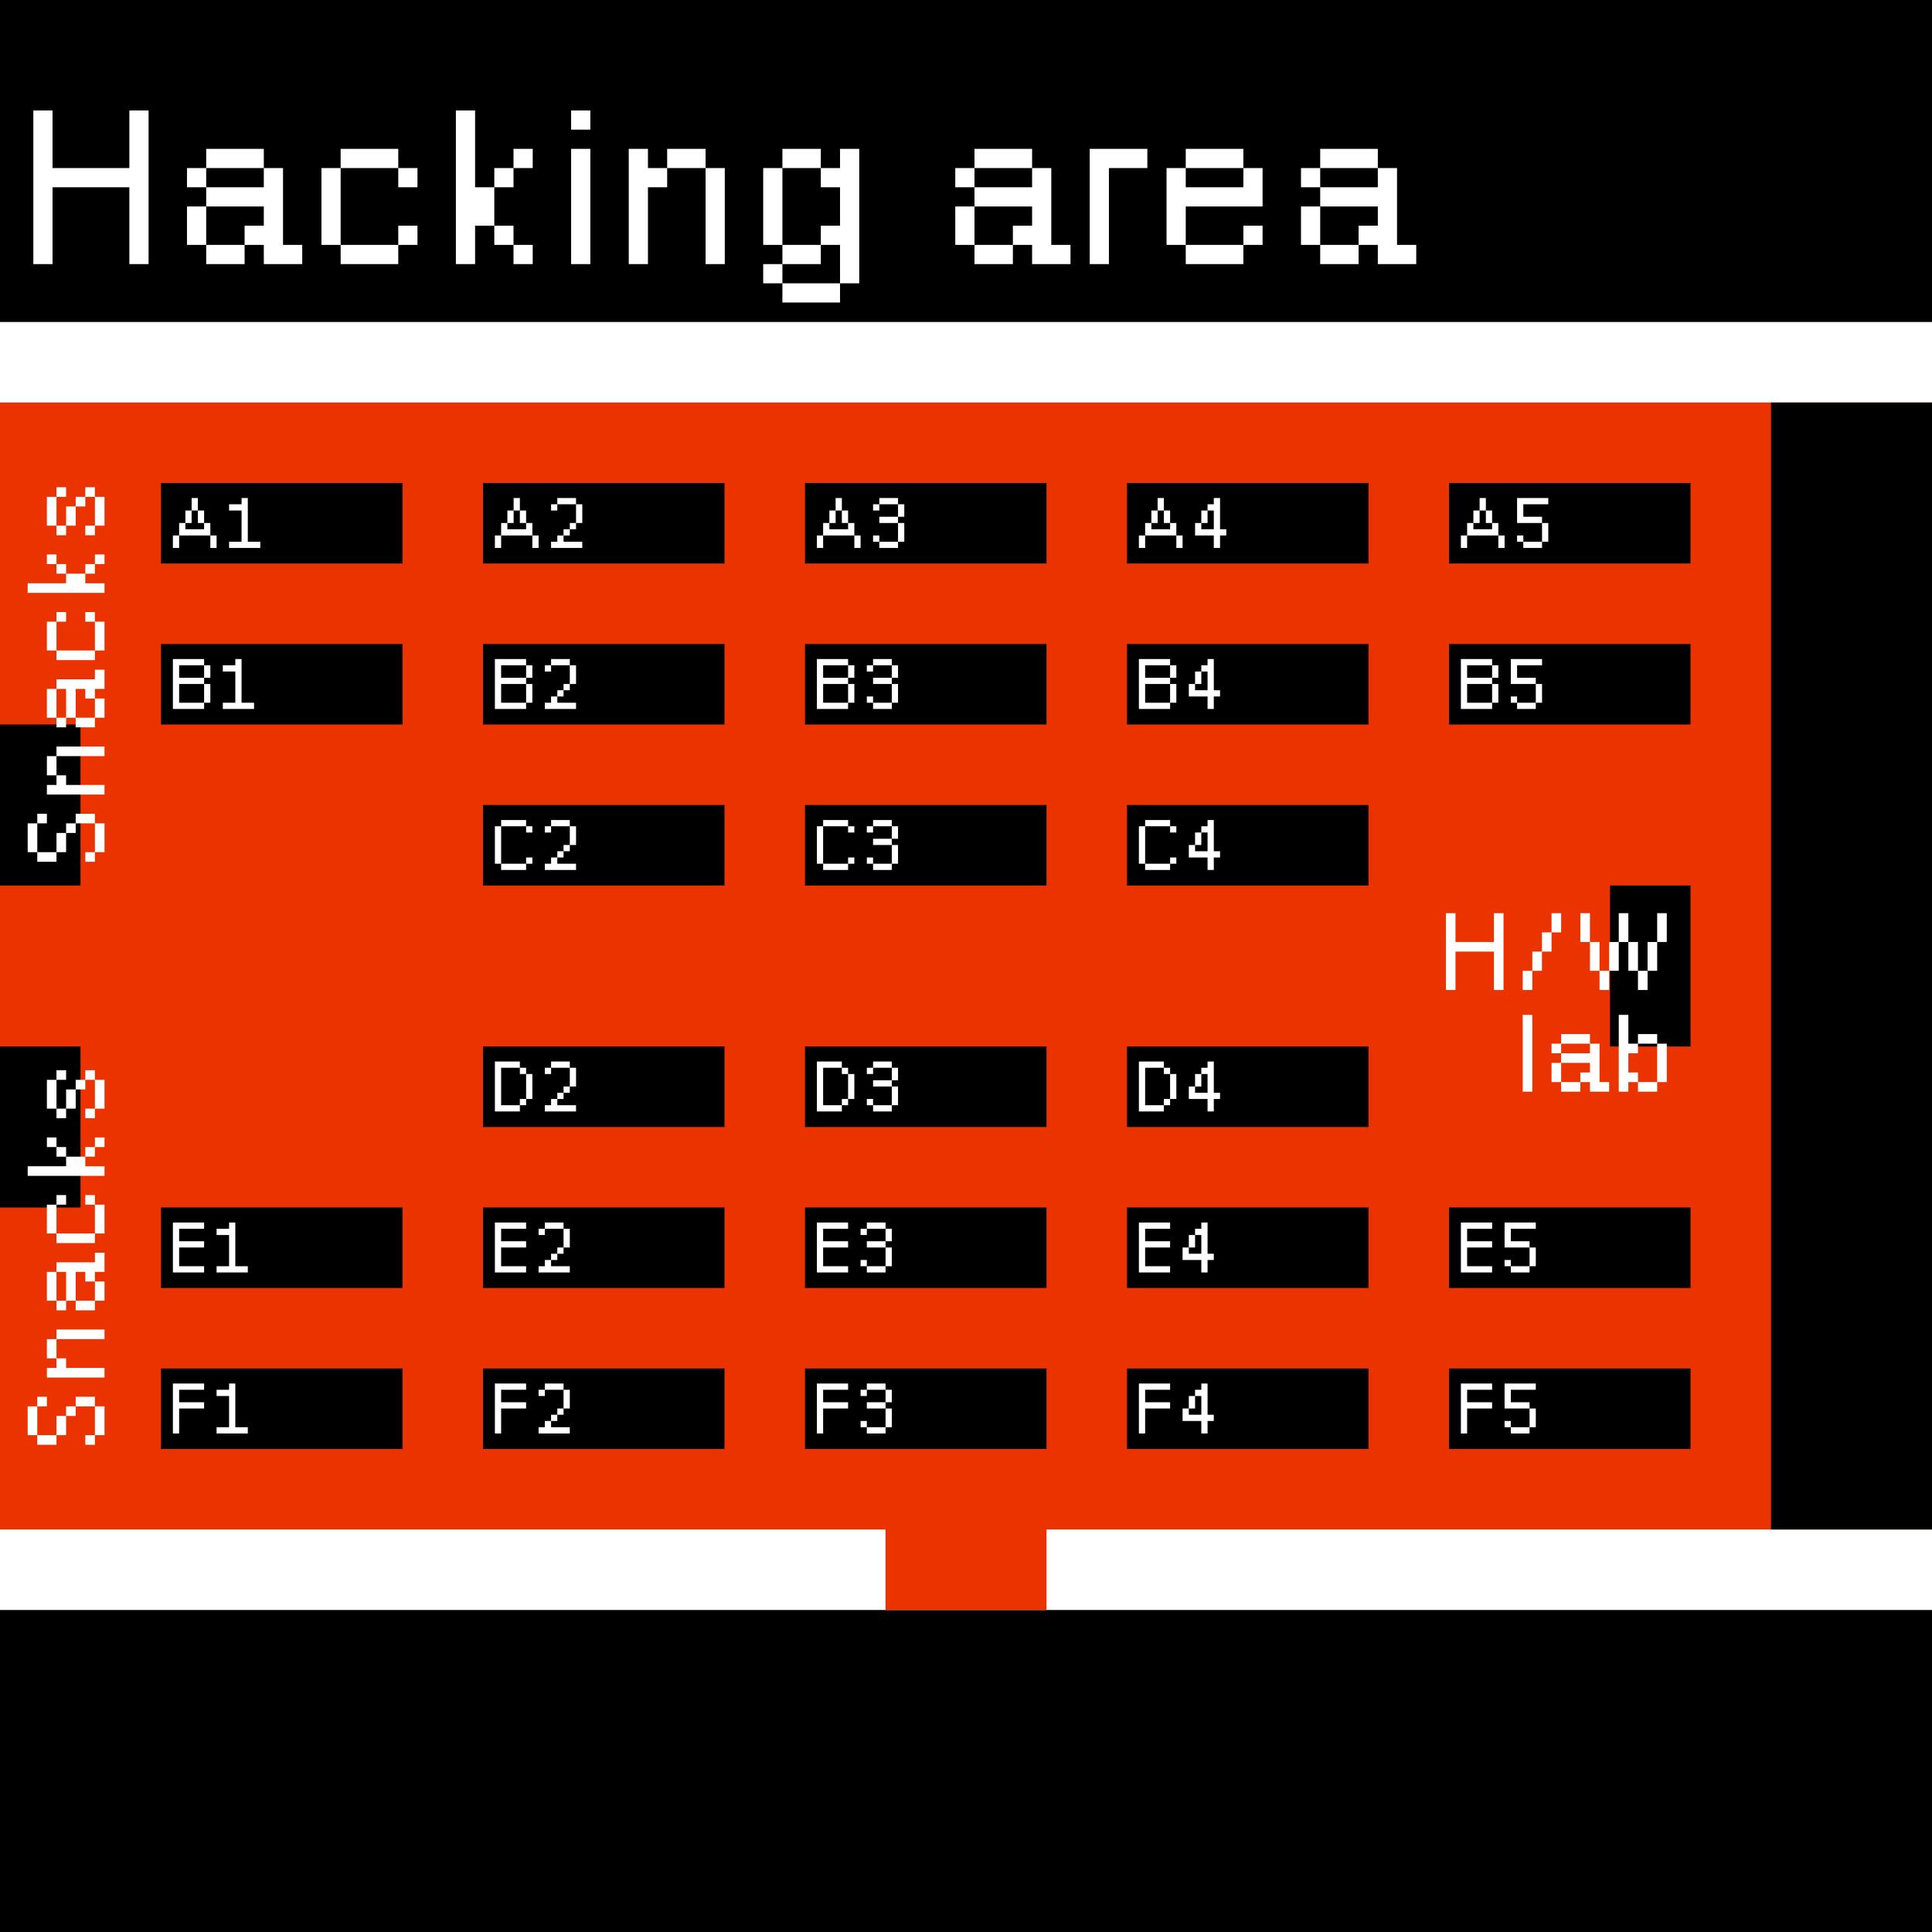 <?xml version="1.0" encoding="UTF-8" standalone="no"?>
<!DOCTYPE svg PUBLIC "-//W3C//DTD SVG 1.1//EN" "http://www.w3.org/Graphics/SVG/1.1/DTD/svg11.dtd">
<svg xmlns="http://www.w3.org/2000/svg" xmlns:xl="http://www.w3.org/1999/xlink" version="1.1" viewBox="0 0 684 684" preserveAspectRatio="xMinYMin" xmlns:dc="http://purl.org/dc/elements/1.1/">
  <defs/>
  <g stroke="none" stroke-opacity="1" stroke-dasharray="none" fill="none" fill-opacity="1">
    <title>Corn Exchange 2</title>
    <rect fill="white" width="684" height="684"/>
    <g>
      <title>Layer 1</title>
      <rect x="0" y="0" width="684" height="684" fill="black"/>
      <rect x="5684342e-20" y="114" width="684" height="456" fill="white"/>
      <path d="M 5684342e-20 142.5 L 5684342e-20 541.5 L 313.5 541.5 L 313.5 570 L 370.5 570 L 370.5 541.5 L 684 541.5 L 684 142.5 Z" fill="#eb3300"/>
      <rect x="57" y="171" width="85.5" height="28.5" fill="black"/>
      <rect x="57" y="228" width="85.5" height="28.5" fill="black"/>
      <rect x="57" y="427.5" width="85.5" height="28.5" fill="black"/>
      <rect x="57" y="484.5" width="85.5" height="28.5" fill="black"/>
      <rect x="171" y="171" width="85.5" height="28.5" fill="black"/>
      <rect x="285" y="171" width="85.5" height="28.5" fill="black"/>
      <rect x="399" y="171" width="85.5" height="28.5" fill="black"/>
      <rect x="513" y="171" width="85.5" height="28.5" fill="black"/>
      <rect x="171" y="228" width="85.5" height="28.5" fill="black"/>
      <rect x="285" y="228" width="85.5" height="28.5" fill="black"/>
      <rect x="399" y="228" width="85.5" height="28.5" fill="black"/>
      <rect x="513" y="228" width="85.5" height="28.5" fill="black"/>
      <rect x="171" y="285" width="85.5" height="28.5" fill="black"/>
      <rect x="285" y="285" width="85.5" height="28.5" fill="black"/>
      <rect x="399" y="285" width="85.5" height="28.5" fill="black"/>
      <rect x="171" y="370.5" width="85.5" height="28.5" fill="black"/>
      <rect x="285" y="370.5" width="85.5" height="28.5" fill="black"/>
      <rect x="399" y="370.5" width="85.5" height="28.5" fill="black"/>
      <rect x="171" y="427.5" width="85.5" height="28.5" fill="black"/>
      <rect x="285" y="427.5" width="85.5" height="28.5" fill="black"/>
      <rect x="399" y="427.5" width="85.5" height="28.5" fill="black"/>
      <rect x="513" y="427.5" width="85.5" height="28.5" fill="black"/>
      <rect x="171" y="484.5" width="85.5" height="28.5" fill="black"/>
      <rect x="285" y="484.5" width="85.5" height="28.5" fill="black"/>
      <rect x="399" y="484.5" width="85.5" height="28.5" fill="black"/>
      <rect x="513" y="484.5" width="85.5" height="28.5" fill="black"/>
      <rect x="17763568e-22" y="256.5" width="28.5" height="57" fill="black"/>
      <rect x="17763568e-22" y="370.5" width="28.5" height="57" fill="black"/>
      <rect x="570" y="313.5" width="28.5" height="57" fill="black"/>
      <rect x="627" y="142.5" width="57" height="399" fill="black"/>
      <path d="M 45.8 93.5 L 52.6 93.5 L 52.6 39.1 L 45.8 39.1 L 45.8 59.5 L 18.6 59.5 L 18.6 39.1 L 11.8 39.1 L 11.8 93.5 L 18.6 93.5 L 18.6 66.3 L 45.8 66.3 Z" fill="white"/>
      <path d="M 66.2 66.3 L 73 66.3 L 73 73.1 L 93.4 73.1 L 93.4 79.9 L 86.6 79.9 L 86.6 86.7 L 93.4 86.7 L 93.4 93.5 L 107 93.5 L 107 86.7 L 100.2 86.7 L 100.2 59.5 L 93.4 59.5 L 93.4 52.7 L 73 52.7 L 73 59.5 L 66.2 59.5 Z M 66.2 86.7 L 73 86.7 L 73 93.5 L 86.6 93.5 L 86.6 86.7 L 73 86.7 L 73 73.1 L 66.2 73.1 Z M 73 59.5 L 93.4 59.5 L 93.4 66.3 L 73 66.3 Z" fill="white"/>
      <path d="M 113.8 86.7 L 120.6 86.7 L 120.6 93.5 L 141 93.5 L 141 86.7 L 120.6 86.7 L 120.6 59.5 L 113.8 59.5 Z M 147.8 59.5 L 141 59.5 L 141 52.7 L 120.6 52.7 L 120.6 59.5 L 141 59.5 L 141 66.3 L 147.8 66.3 Z M 147.8 79.9 L 141 79.9 L 141 86.7 L 147.8 86.7 Z" fill="white"/>
      <path d="M 168.2 79.9 L 175 79.9 L 175 86.7 L 181.8 86.7 L 181.8 93.5 L 188.6 93.5 L 188.6 86.7 L 181.8 86.7 L 181.8 79.9 L 175 79.9 L 175 66.3 L 168.2 66.3 L 168.2 39.1 L 161.4 39.1 L 161.4 93.5 L 168.2 93.5 Z M 175 66.3 L 181.8 66.3 L 181.8 59.5 L 175 59.5 Z M 181.8 59.5 L 188.6 59.5 L 188.6 52.7 L 181.8 52.7 Z" fill="white"/>
      <path d="M 202.2 93.5 L 209 93.5 L 209 52.7 L 202.2 52.7 Z M 202.2 45.9 L 209 45.9 L 209 39.1 L 202.2 39.1 Z" fill="white"/>
      <path d="M 229.4 66.3 L 236.2 66.3 L 236.2 59.5 L 229.4 59.5 L 229.4 52.7 L 222.6 52.7 L 222.6 93.5 L 229.4 93.5 Z M 249.8 93.5 L 256.6 93.5 L 256.6 59.5 L 249.8 59.5 L 249.8 52.7 L 236.2 52.7 L 236.2 59.5 L 249.8 59.5 Z" fill="white"/>
      <path d="M 297.4 79.9 L 290.6 79.9 L 290.6 86.7 L 297.4 86.7 L 297.4 100.3 L 304.2 100.3 L 304.2 52.7 L 297.4 52.7 L 297.4 59.5 L 290.6 59.5 L 290.6 52.7 L 277 52.7 L 277 59.5 L 290.6 59.5 L 290.6 66.3 L 297.4 66.3 Z M 290.6 86.7 L 277 86.7 L 277 59.5 L 270.2 59.5 L 270.2 86.7 L 277 86.7 L 277 93.5 L 290.6 93.5 Z M 277 93.5 L 270.2 93.5 L 270.2 100.3 L 277 100.3 L 277 107.1 L 297.4 107.1 L 297.4 100.3 L 277 100.3 Z" fill="white"/>
      <path d="M 338.2 66.3 L 345 66.3 L 345 73.1 L 365.4 73.1 L 365.4 79.9 L 358.6 79.9 L 358.6 86.7 L 365.4 86.7 L 365.4 93.5 L 379 93.5 L 379 86.7 L 372.2 86.7 L 372.2 59.5 L 365.4 59.5 L 365.4 52.7 L 345 52.7 L 345 59.5 L 338.2 59.5 Z M 338.2 86.7 L 345 86.7 L 345 93.5 L 358.6 93.5 L 358.6 86.7 L 345 86.7 L 345 73.1 L 338.2 73.1 Z M 345 59.5 L 365.4 59.5 L 365.4 66.3 L 345 66.3 Z" fill="white"/>
      <path d="M 385.8 93.5 L 392.6 93.5 L 392.6 59.5 L 406.2 59.5 L 406.2 52.7 L 385.8 52.7 Z" fill="white"/>
      <path d="M 447 59.5 L 440.2 59.5 L 440.2 52.7 L 419.8 52.7 L 419.8 59.5 L 440.2 59.5 L 440.2 66.3 L 419.8 66.3 L 419.8 59.5 L 413 59.5 L 413 86.7 L 419.8 86.7 L 419.8 93.5 L 440.2 93.5 L 440.2 86.7 L 419.8 86.7 L 419.8 73.1 L 447 73.1 Z M 447 79.9 L 440.2 79.9 L 440.2 86.7 L 447 86.7 Z" fill="white"/>
      <path d="M 460.6 66.3 L 467.4 66.3 L 467.4 73.1 L 487.8 73.1 L 487.8 79.9 L 481 79.9 L 481 86.7 L 487.8 86.7 L 487.8 93.5 L 501.4 93.5 L 501.4 86.7 L 494.6 86.7 L 494.6 59.5 L 487.8 59.5 L 487.8 52.7 L 467.4 52.7 L 467.4 59.5 L 460.6 59.5 Z M 460.6 86.7 L 467.4 86.7 L 467.4 93.5 L 481 93.5 L 481 86.7 L 467.4 86.7 L 467.4 73.1 L 460.6 73.1 Z M 467.4 59.5 L 487.8 59.5 L 487.8 66.3 L 467.4 66.3 Z" fill="white"/>
      <path d="M 23.4 291.5 L 23.4 294.9 L 20 294.9 L 20 301.7 L 13.2 301.7 L 13.2 305.1 L 20 305.1 L 20 301.7 L 23.4 301.7 L 23.4 294.9 L 26.8 294.9 L 26.8 291.5 L 33.6 291.5 L 33.6 288.1 L 26.8 288.1 L 26.8 291.5 Z M 13.2 288.1 L 13.2 291.5 L 9.8 291.5 L 9.8 301.7 L 13.2 301.7 L 13.2 291.5 L 16.6 291.5 L 16.6 288.1 Z M 30.2 301.7 L 30.2 305.1 L 33.6 305.1 L 33.6 301.7 L 37 301.7 L 37 291.5 L 33.6 291.5 L 33.6 301.7 Z" fill="white"/>
      <path d="M 23.4 277.9 L 23.4 274.5 L 20 274.5 L 20 277.9 L 16.6 277.9 L 16.6 281.3 L 37 281.3 L 37 277.9 Z M 37 267.7 L 37 264.3 L 20 264.3 L 20 267.7 L 16.6 267.7 L 16.6 274.5 L 20 274.5 L 20 267.7 Z" fill="white"/>
      <path d="M 23.4 257.5 L 23.4 254.1 L 26.8 254.1 L 26.8 243.9 L 30.2 243.9 L 30.2 247.3 L 33.6 247.3 L 33.6 243.9 L 37 243.9 L 37 237.1 L 33.6 237.1 L 33.6 240.5 L 20 240.5 L 20 243.9 L 16.6 243.9 L 16.6 254.1 L 20 254.1 L 20 257.5 Z M 33.6 257.5 L 33.6 254.1 L 37 254.1 L 37 247.3 L 33.6 247.3 L 33.6 254.1 L 26.8 254.1 L 26.8 257.5 Z M 20 254.1 L 20 243.9 L 23.4 243.9 L 23.4 254.1 Z" fill="white"/>
      <path d="M 33.6 233.7 L 33.6 230.3 L 37 230.3 L 37 220.1 L 33.6 220.1 L 33.6 230.3 L 20 230.3 L 20 233.7 Z M 20 216.7 L 20 220.1 L 16.6 220.1 L 16.6 230.3 L 20 230.3 L 20 220.1 L 23.4 220.1 L 23.4 216.7 Z M 30.2 216.7 L 30.2 220.1 L 33.6 220.1 L 33.6 216.7 Z" fill="white"/>
      <path d="M 30.2 206.5 L 30.2 203.1 L 33.6 203.1 L 33.6 199.7 L 37 199.7 L 37 196.3 L 33.6 196.3 L 33.6 199.7 L 30.2 199.7 L 30.2 203.1 L 23.4 203.1 L 23.4 206.5 L 9.8 206.5 L 9.8 209.9 L 37 209.9 L 37 206.5 Z M 23.4 203.1 L 23.4 199.7 L 20 199.7 L 20 203.1 Z M 20 199.7 L 20 196.3 L 16.6 196.3 L 16.6 199.7 Z" fill="white"/>
      <path d="M 26.8 186.1 L 26.8 179.3 L 30.2 179.3 L 30.2 175.9 L 33.6 175.9 L 33.6 172.5 L 30.2 172.5 L 30.2 175.9 L 26.8 175.9 L 26.8 179.3 L 23.4 179.3 L 23.4 186.1 L 20 186.1 L 20 189.5 L 23.4 189.5 L 23.4 186.1 Z M 20 172.5 L 20 175.9 L 16.6 175.9 L 16.6 186.1 L 20 186.1 L 20 175.9 L 23.4 175.9 L 23.4 172.5 Z M 33.6 189.5 L 33.6 186.1 L 37 186.1 L 37 175.9 L 33.6 175.9 L 33.6 186.1 L 30.2 186.1 L 30.2 189.5 Z" fill="white"/>
      <path d="M 23.4 497.9 L 23.4 501.3 L 20 501.3 L 20 508.1 L 13.2 508.1 L 13.2 511.5 L 20 511.5 L 20 508.1 L 23.4 508.1 L 23.4 501.3 L 26.8 501.3 L 26.8 497.9 L 33.6 497.9 L 33.6 494.5 L 26.8 494.5 L 26.8 497.9 Z M 13.2 494.5 L 13.2 497.9 L 9.8 497.9 L 9.8 508.1 L 13.2 508.1 L 13.2 497.9 L 16.6 497.9 L 16.6 494.5 Z M 30.2 508.1 L 30.2 511.5 L 33.6 511.5 L 33.6 508.1 L 37 508.1 L 37 497.9 L 33.6 497.9 L 33.6 508.1 Z" fill="white"/>
      <path d="M 23.4 484.3 L 23.4 480.9 L 20 480.9 L 20 484.3 L 16.6 484.3 L 16.6 487.7 L 37 487.7 L 37 484.3 Z M 37 474.1 L 37 470.7 L 20 470.7 L 20 474.1 L 16.6 474.1 L 16.6 480.9 L 20 480.9 L 20 474.1 Z" fill="white"/>
      <path d="M 23.4 463.9 L 23.4 460.5 L 26.8 460.5 L 26.8 450.3 L 30.2 450.3 L 30.2 453.7 L 33.6 453.7 L 33.6 450.3 L 37 450.3 L 37 443.5 L 33.6 443.5 L 33.6 446.9 L 20 446.9 L 20 450.3 L 16.6 450.3 L 16.6 460.5 L 20 460.5 L 20 463.9 Z M 33.6 463.9 L 33.6 460.5 L 37 460.5 L 37 453.7 L 33.6 453.7 L 33.6 460.5 L 26.8 460.5 L 26.8 463.9 Z M 20 460.5 L 20 450.3 L 23.4 450.3 L 23.4 460.5 Z" fill="white"/>
      <path d="M 33.6 440.1 L 33.6 436.7 L 37 436.7 L 37 426.5 L 33.6 426.5 L 33.6 436.7 L 20 436.7 L 20 440.1 Z M 20 423.1 L 20 426.5 L 16.6 426.5 L 16.6 436.7 L 20 436.7 L 20 426.5 L 23.4 426.5 L 23.4 423.1 Z M 30.2 423.1 L 30.2 426.5 L 33.6 426.5 L 33.6 423.1 Z" fill="white"/>
      <path d="M 30.2 412.9 L 30.2 409.5 L 33.6 409.5 L 33.6 406.1 L 37 406.1 L 37 402.7 L 33.6 402.7 L 33.6 406.1 L 30.2 406.1 L 30.2 409.5 L 23.4 409.5 L 23.4 412.9 L 9.8 412.9 L 9.8 416.3 L 37 416.3 L 37 412.9 Z M 23.4 409.5 L 23.4 406.1 L 20 406.1 L 20 409.5 Z M 20 406.1 L 20 402.7 L 16.6 402.7 L 16.6 406.1 Z" fill="white"/>
      <path d="M 26.8 392.5 L 26.8 385.7 L 30.2 385.7 L 30.2 382.3 L 33.6 382.3 L 33.6 378.9 L 30.2 378.9 L 30.2 382.3 L 26.8 382.3 L 26.8 385.7 L 23.4 385.7 L 23.4 392.5 L 20 392.5 L 20 395.9 L 23.4 395.9 L 23.4 392.5 Z M 20 378.9 L 20 382.3 L 16.6 382.3 L 16.6 392.5 L 20 392.5 L 20 382.3 L 23.4 382.3 L 23.4 378.9 Z M 33.6 395.9 L 33.6 392.5 L 37 392.5 L 37 382.3 L 33.6 382.3 L 33.6 392.5 L 30.2 392.5 L 30.2 395.9 Z" fill="white"/>
      <path d="M 63.42 189.58 L 74.47 189.58 L 74.47 194 L 76.68 194 L 76.68 189.58 L 74.47 189.58 L 74.47 185.16 L 72.26 185.16 L 72.26 180.74 L 70.05 180.74 L 70.05 176.32 L 67.84 176.32 L 67.84 180.74 L 70.05 180.74 L 70.05 185.16 L 72.26 185.16 L 72.26 187.37 L 65.63 187.37 L 65.63 185.16 L 63.42 185.16 Z M 61.21 194 L 63.42 194 L 63.42 189.58 L 61.21 189.58 Z M 65.63 185.16 L 67.84 185.16 L 67.84 180.74 L 65.63 180.74 Z" fill="white"/>
      <path d="M 92.15 191.79 L 87.73 191.79 L 87.73 176.32 L 85.52 176.32 L 85.52 178.53 L 81.1 178.53 L 81.1 180.74 L 85.52 180.74 L 85.52 191.79 L 81.1 191.79 L 81.1 194 L 92.15 194 Z" fill="white"/>
      <path d="M 63.42 235.53 L 72.26 235.53 L 72.26 239.95 L 74.47 239.95 L 74.47 235.53 L 72.26 235.53 L 72.26 233.32 L 61.21 233.32 L 61.21 251 L 72.26 251 L 72.26 248.79 L 63.42 248.79 L 63.42 242.16 L 72.26 242.16 L 72.26 248.79 L 74.47 248.79 L 74.47 242.16 L 72.26 242.16 L 72.26 239.95 L 63.42 239.95 Z" fill="white"/>
      <path d="M 89.94 248.79 L 85.52 248.79 L 85.52 233.32 L 83.31 233.32 L 83.31 235.53 L 78.89 235.53 L 78.89 237.74 L 83.31 237.74 L 83.31 248.79 L 78.89 248.79 L 78.89 251 L 89.94 251 Z" fill="white"/>
      <path d="M 186.26 305.79 L 177.42 305.79 L 177.42 292.53 L 175.21 292.53 L 175.21 305.79 L 177.42 305.79 L 177.42 308 L 186.26 308 Z M 188.47 292.53 L 186.26 292.53 L 186.26 290.32 L 177.42 290.32 L 177.42 292.53 L 186.26 292.53 L 186.26 294.74 L 188.47 294.74 Z M 188.47 303.58 L 186.26 303.58 L 186.26 305.79 L 188.47 305.79 Z" fill="white"/>
      <path d="M 195.1 292.53 L 201.73 292.53 L 201.73 299.16 L 203.94 299.16 L 203.94 292.53 L 201.73 292.53 L 201.73 290.32 L 195.1 290.32 Z M 192.89 308 L 203.94 308 L 203.94 305.79 L 197.31 305.79 L 197.31 303.58 L 195.1 303.58 L 195.1 305.79 L 192.89 305.79 Z M 197.31 303.58 L 199.52 303.58 L 199.52 301.37 L 197.31 301.37 Z M 199.52 301.37 L 201.73 301.37 L 201.73 299.16 L 199.52 299.16 Z M 192.89 294.74 L 195.1 294.74 L 195.1 292.53 L 192.89 292.53 Z" fill="white"/>
      <path d="M 177.42 235.53 L 186.26 235.53 L 186.26 239.95 L 188.47 239.95 L 188.47 235.53 L 186.26 235.53 L 186.26 233.32 L 175.21 233.32 L 175.21 251 L 186.26 251 L 186.26 248.79 L 177.42 248.79 L 177.42 242.16 L 186.26 242.16 L 186.26 248.79 L 188.47 248.79 L 188.47 242.16 L 186.26 242.16 L 186.26 239.95 L 177.42 239.95 Z" fill="white"/>
      <path d="M 195.1 235.53 L 201.73 235.53 L 201.73 242.16 L 203.94 242.16 L 203.94 235.53 L 201.73 235.53 L 201.73 233.32 L 195.1 233.32 Z M 192.89 251 L 203.94 251 L 203.94 248.79 L 197.31 248.79 L 197.31 246.58 L 195.1 246.58 L 195.1 248.79 L 192.89 248.79 Z M 197.31 246.58 L 199.52 246.58 L 199.52 244.37 L 197.31 244.37 Z M 199.52 244.37 L 201.73 244.37 L 201.73 242.16 L 199.52 242.16 Z M 192.89 237.74 L 195.1 237.74 L 195.1 235.53 L 192.89 235.53 Z" fill="white"/>
      <path d="M 177.42 189.58 L 188.47 189.58 L 188.47 194 L 190.68 194 L 190.68 189.58 L 188.47 189.58 L 188.47 185.16 L 186.26 185.16 L 186.26 180.74 L 184.05 180.74 L 184.05 176.32 L 181.84 176.32 L 181.84 180.74 L 184.05 180.74 L 184.05 185.16 L 186.26 185.16 L 186.26 187.37 L 179.63 187.37 L 179.63 185.16 L 177.42 185.16 Z M 175.21 194 L 177.42 194 L 177.42 189.58 L 175.21 189.58 Z M 179.63 185.16 L 181.84 185.16 L 181.84 180.74 L 179.63 180.74 Z" fill="white"/>
      <path d="M 197.31 178.53 L 203.94 178.53 L 203.94 185.16 L 206.15 185.16 L 206.15 178.53 L 203.94 178.53 L 203.94 176.32 L 197.31 176.32 Z M 195.1 194 L 206.15 194 L 206.15 191.79 L 199.52 191.79 L 199.52 189.58 L 197.31 189.58 L 197.31 191.79 L 195.1 191.79 Z M 199.52 189.58 L 201.73 189.58 L 201.73 187.37 L 199.52 187.37 Z M 201.73 187.37 L 203.94 187.37 L 203.94 185.16 L 201.73 185.16 Z M 195.1 180.74 L 197.31 180.74 L 197.31 178.53 L 195.1 178.53 Z" fill="white"/>
      <path d="M 291.42 189.58 L 302.47 189.58 L 302.47 194 L 304.68 194 L 304.68 189.58 L 302.47 189.58 L 302.47 185.16 L 300.26 185.16 L 300.26 180.74 L 298.05 180.74 L 298.05 176.32 L 295.84 176.32 L 295.84 180.74 L 298.05 180.74 L 298.05 185.16 L 300.26 185.16 L 300.26 187.37 L 293.63 187.37 L 293.63 185.16 L 291.42 185.16 Z M 289.21 194 L 291.42 194 L 291.42 189.58 L 289.21 189.58 Z M 293.63 185.16 L 295.84 185.16 L 295.84 180.74 L 293.63 180.74 Z" fill="white"/>
      <path d="M 317.94 191.79 L 320.15 191.79 L 320.15 185.16 L 317.94 185.16 L 317.94 182.95 L 311.31 182.95 L 311.31 185.16 L 317.94 185.16 Z M 311.31 178.53 L 317.94 178.53 L 317.94 182.95 L 320.15 182.95 L 320.15 178.53 L 317.94 178.53 L 317.94 176.32 L 311.31 176.32 Z M 309.1 191.79 L 311.31 191.79 L 311.31 194 L 317.94 194 L 317.94 191.79 L 311.31 191.79 L 311.31 189.58 L 309.1 189.58 Z M 309.1 180.74 L 311.31 180.74 L 311.31 178.53 L 309.1 178.53 Z" fill="white"/>
      <path d="M 291.42 235.53 L 300.26 235.53 L 300.26 239.95 L 302.47 239.95 L 302.47 235.53 L 300.26 235.53 L 300.26 233.32 L 289.21 233.32 L 289.21 251 L 300.26 251 L 300.26 248.79 L 291.42 248.79 L 291.42 242.16 L 300.26 242.16 L 300.26 248.79 L 302.47 248.79 L 302.47 242.16 L 300.26 242.16 L 300.26 239.95 L 291.42 239.95 Z" fill="white"/>
      <path d="M 315.73 248.79 L 317.94 248.79 L 317.94 242.16 L 315.73 242.16 L 315.73 239.95 L 309.1 239.95 L 309.1 242.16 L 315.73 242.16 Z M 309.1 235.53 L 315.73 235.53 L 315.73 239.95 L 317.94 239.95 L 317.94 235.53 L 315.73 235.53 L 315.73 233.32 L 309.1 233.32 Z M 306.89 248.79 L 309.1 248.79 L 309.1 251 L 315.73 251 L 315.73 248.79 L 309.1 248.79 L 309.1 246.58 L 306.89 246.58 Z M 306.89 237.74 L 309.1 237.74 L 309.1 235.53 L 306.89 235.53 Z" fill="white"/>
      <path d="M 300.26 305.79 L 291.42 305.79 L 291.42 292.53 L 289.21 292.53 L 289.21 305.79 L 291.42 305.79 L 291.42 308 L 300.26 308 Z M 302.47 292.53 L 300.26 292.53 L 300.26 290.32 L 291.42 290.32 L 291.42 292.53 L 300.26 292.53 L 300.26 294.74 L 302.47 294.74 Z M 302.47 303.58 L 300.26 303.58 L 300.26 305.79 L 302.47 305.79 Z" fill="white"/>
      <path d="M 315.73 305.79 L 317.94 305.79 L 317.94 299.16 L 315.73 299.16 L 315.73 296.95 L 309.1 296.95 L 309.1 299.16 L 315.73 299.16 Z M 309.1 292.53 L 315.73 292.53 L 315.73 296.95 L 317.94 296.95 L 317.94 292.53 L 315.73 292.53 L 315.73 290.32 L 309.1 290.32 Z M 306.89 305.79 L 309.1 305.79 L 309.1 308 L 315.73 308 L 315.73 305.79 L 309.1 305.79 L 309.1 303.58 L 306.89 303.58 Z M 306.89 294.74 L 309.1 294.74 L 309.1 292.53 L 306.89 292.53 Z" fill="white"/>
      <path d="M 414.26 305.79 L 405.42 305.79 L 405.42 292.53 L 403.21 292.53 L 403.21 305.79 L 405.42 305.79 L 405.42 308 L 414.26 308 Z M 416.47 292.53 L 414.26 292.53 L 414.26 290.32 L 405.42 290.32 L 405.42 292.53 L 414.26 292.53 L 414.26 294.74 L 416.47 294.74 Z M 416.47 303.58 L 414.26 303.58 L 414.26 305.79 L 416.47 305.79 Z" fill="white"/>
      <path d="M 425.31 294.74 L 427.52 294.74 L 427.52 301.37 L 423.1 301.37 L 423.1 299.16 L 420.89 299.16 L 420.89 303.58 L 427.52 303.58 L 427.52 308 L 429.73 308 L 429.73 303.58 L 431.94 303.58 L 431.94 301.37 L 429.73 301.37 L 429.73 290.32 L 427.52 290.32 L 427.52 292.53 L 425.31 292.53 Z M 423.1 299.16 L 425.31 299.16 L 425.31 294.74 L 423.1 294.74 Z" fill="white"/>
      <path d="M 405.42 235.53 L 414.26 235.53 L 414.26 239.95 L 416.47 239.95 L 416.47 235.53 L 414.26 235.53 L 414.26 233.32 L 403.21 233.32 L 403.21 251 L 414.26 251 L 414.26 248.79 L 405.42 248.79 L 405.42 242.16 L 414.26 242.16 L 414.26 248.79 L 416.47 248.79 L 416.47 242.16 L 414.26 242.16 L 414.26 239.95 L 405.42 239.95 Z" fill="white"/>
      <path d="M 425.31 237.74 L 427.52 237.74 L 427.52 244.37 L 423.1 244.37 L 423.1 242.16 L 420.89 242.16 L 420.89 246.58 L 427.52 246.58 L 427.52 251 L 429.73 251 L 429.73 246.58 L 431.94 246.58 L 431.94 244.37 L 429.73 244.37 L 429.73 233.32 L 427.52 233.32 L 427.52 235.53 L 425.31 235.53 Z M 423.1 242.16 L 425.31 242.16 L 425.31 237.74 L 423.1 237.74 Z" fill="white"/>
      <path d="M 405.42 189.58 L 416.47 189.58 L 416.47 194 L 418.68 194 L 418.68 189.58 L 416.47 189.58 L 416.47 185.16 L 414.26 185.16 L 414.26 180.74 L 412.05 180.74 L 412.05 176.32 L 409.84 176.32 L 409.84 180.74 L 412.05 180.74 L 412.05 185.16 L 414.26 185.16 L 414.26 187.37 L 407.63 187.37 L 407.63 185.16 L 405.42 185.16 Z M 403.21 194 L 405.42 194 L 405.42 189.58 L 403.21 189.58 Z M 407.63 185.16 L 409.84 185.16 L 409.84 180.74 L 407.63 180.74 Z" fill="white"/>
      <path d="M 427.52 180.74 L 429.73 180.74 L 429.73 187.37 L 425.31 187.37 L 425.31 185.16 L 423.1 185.16 L 423.1 189.58 L 429.73 189.58 L 429.73 194 L 431.94 194 L 431.94 189.58 L 434.15 189.58 L 434.15 187.37 L 431.94 187.37 L 431.94 176.32 L 429.73 176.32 L 429.73 178.53 L 427.52 178.53 Z M 425.31 185.16 L 427.52 185.16 L 427.52 180.74 L 425.31 180.74 Z" fill="white"/>
      <path d="M 519.42 189.58 L 530.47 189.58 L 530.47 194 L 532.68 194 L 532.68 189.58 L 530.47 189.58 L 530.47 185.16 L 528.26 185.16 L 528.26 180.74 L 526.05 180.74 L 526.05 176.32 L 523.84 176.32 L 523.84 180.74 L 526.05 180.74 L 526.05 185.16 L 528.26 185.16 L 528.26 187.37 L 521.63 187.37 L 521.63 185.16 L 519.42 185.16 Z M 517.21 194 L 519.42 194 L 519.42 189.58 L 517.21 189.58 Z M 521.63 185.16 L 523.84 185.16 L 523.84 180.74 L 521.63 180.74 Z" fill="white"/>
      <path d="M 539.31 178.53 L 548.15 178.53 L 548.15 176.32 L 537.1 176.32 L 537.1 185.16 L 545.94 185.16 L 545.94 191.79 L 548.15 191.79 L 548.15 185.16 L 545.94 185.16 L 545.94 182.95 L 539.31 182.95 Z M 537.1 191.79 L 539.31 191.79 L 539.31 194 L 545.94 194 L 545.94 191.79 L 539.31 191.79 L 539.31 189.58 L 537.1 189.58 Z" fill="white"/>
      <path d="M 528.9 350.5 L 532.3 350.5 L 532.3 323.3 L 528.9 323.3 L 528.9 333.5 L 515.3 333.5 L 515.3 323.3 L 511.9 323.3 L 511.9 350.5 L 515.3 350.5 L 515.3 336.9 L 528.9 336.9 Z" fill="white"/>
      <path d="M 539.1 350.5 L 542.5 350.5 L 542.5 343.7 L 539.1 343.7 Z M 552.7 323.3 L 549.3 323.3 L 549.3 330.1 L 552.7 330.1 Z M 549.3 330.1 L 545.9 330.1 L 545.9 336.9 L 549.3 336.9 Z M 545.9 336.9 L 542.5 336.9 L 542.5 343.7 L 545.9 343.7 Z" fill="white"/>
      <path d="M 562.9 343.7 L 566.3 343.7 L 566.3 350.5 L 569.7 350.5 L 569.7 343.7 L 566.3 343.7 L 566.3 333.5 L 562.9 333.5 L 562.9 323.3 L 559.5 323.3 L 559.5 333.5 L 562.9 333.5 Z M 576.5 343.7 L 579.9 343.7 L 579.9 350.5 L 583.3 350.5 L 583.3 343.7 L 579.9 343.7 L 579.9 333.5 L 576.5 333.5 L 576.5 323.3 L 573.1 323.3 L 573.1 333.5 L 576.5 333.5 Z M 590.1 323.3 L 586.7 323.3 L 586.7 333.5 L 590.1 333.5 Z M 573.1 333.5 L 569.7 333.5 L 569.7 343.7 L 573.1 343.7 Z M 586.7 333.5 L 583.3 333.5 L 583.3 343.7 L 586.7 343.7 Z" fill="white"/>
      <rect x="539.1" y="359.3" width="3.4" height="27.2" fill="white"/>
      <path d="M 549.3 372.9 L 552.7 372.9 L 552.7 376.3 L 562.9 376.3 L 562.9 379.7 L 559.5 379.7 L 559.5 383.1 L 562.9 383.1 L 562.9 386.5 L 569.7 386.5 L 569.7 383.1 L 566.3 383.1 L 566.3 369.5 L 562.9 369.5 L 562.9 366.1 L 552.7 366.1 L 552.7 369.5 L 549.3 369.5 Z M 549.3 383.1 L 552.7 383.1 L 552.7 386.5 L 559.5 386.5 L 559.5 383.1 L 552.7 383.1 L 552.7 376.3 L 549.3 376.3 Z M 552.7 369.5 L 562.9 369.5 L 562.9 372.9 L 552.7 372.9 Z" fill="white"/>
      <path d="M 576.5 372.9 L 579.9 372.9 L 579.9 369.5 L 576.5 369.5 L 576.5 359.3 L 573.1 359.3 L 573.1 386.5 L 576.5 386.5 L 576.5 383.1 L 579.9 383.1 L 579.9 386.5 L 586.7 386.5 L 586.7 383.1 L 579.9 383.1 L 579.9 379.7 L 576.5 379.7 Z M 579.9 369.5 L 586.7 369.5 L 586.7 383.1 L 590.1 383.1 L 590.1 369.5 L 586.7 369.5 L 586.7 366.1 L 579.9 366.1 Z" fill="white"/>
      <path d="M 519.42 235.53 L 528.26 235.53 L 528.26 239.95 L 530.47 239.95 L 530.47 235.53 L 528.26 235.53 L 528.26 233.32 L 517.21 233.32 L 517.21 251 L 528.26 251 L 528.26 248.79 L 519.42 248.79 L 519.42 242.16 L 528.26 242.16 L 528.26 248.79 L 530.47 248.79 L 530.47 242.16 L 528.26 242.16 L 528.26 239.95 L 519.42 239.95 Z" fill="white"/>
      <path d="M 537.1 235.53 L 545.94 235.53 L 545.94 233.32 L 534.89 233.32 L 534.89 242.16 L 543.73 242.16 L 543.73 248.79 L 545.94 248.79 L 545.94 242.16 L 543.73 242.16 L 543.73 239.95 L 537.1 239.95 Z M 534.89 248.79 L 537.1 248.79 L 537.1 251 L 543.73 251 L 543.73 248.79 L 537.1 248.79 L 537.1 246.58 L 534.89 246.58 Z" fill="white"/>
      <path d="M 184.05 380.24 L 186.26 380.24 L 186.26 389.08 L 188.47 389.08 L 188.47 380.24 L 186.26 380.24 L 186.26 378.03 L 184.05 378.03 L 184.05 375.82 L 175.21 375.82 L 175.21 393.5 L 184.05 393.5 L 184.05 391.29 L 177.42 391.29 L 177.42 378.03 L 184.05 378.03 Z M 184.05 391.29 L 186.26 391.29 L 186.26 389.08 L 184.05 389.08 Z" fill="white"/>
      <path d="M 195.1 378.03 L 201.73 378.03 L 201.73 384.66 L 203.94 384.66 L 203.94 378.03 L 201.73 378.03 L 201.73 375.82 L 195.1 375.82 Z M 192.89 393.5 L 203.94 393.5 L 203.94 391.29 L 197.31 391.29 L 197.31 389.08 L 195.1 389.08 L 195.1 391.29 L 192.89 391.29 Z M 197.31 389.08 L 199.52 389.08 L 199.52 386.87 L 197.31 386.87 Z M 199.52 386.87 L 201.73 386.87 L 201.73 384.66 L 199.52 384.66 Z M 192.89 380.24 L 195.1 380.24 L 195.1 378.03 L 192.89 378.03 Z" fill="white"/>
      <path d="M 298.05 380.24 L 300.26 380.24 L 300.26 389.08 L 302.47 389.08 L 302.47 380.24 L 300.26 380.24 L 300.26 378.03 L 298.05 378.03 L 298.05 375.82 L 289.21 375.82 L 289.21 393.5 L 298.05 393.5 L 298.05 391.29 L 291.42 391.29 L 291.42 378.03 L 298.05 378.03 Z M 298.05 391.29 L 300.26 391.29 L 300.26 389.08 L 298.05 389.08 Z" fill="white"/>
      <path d="M 315.73 391.29 L 317.94 391.29 L 317.94 384.66 L 315.73 384.66 L 315.73 382.45 L 309.1 382.45 L 309.1 384.66 L 315.73 384.66 Z M 309.1 378.03 L 315.73 378.03 L 315.73 382.45 L 317.94 382.45 L 317.94 378.03 L 315.73 378.03 L 315.73 375.82 L 309.1 375.82 Z M 306.89 391.29 L 309.1 391.29 L 309.1 393.5 L 315.73 393.5 L 315.73 391.29 L 309.1 391.29 L 309.1 389.08 L 306.89 389.08 Z M 306.89 380.24 L 309.1 380.24 L 309.1 378.03 L 306.89 378.03 Z" fill="white"/>
      <path d="M 412.05 380.24 L 414.26 380.24 L 414.26 389.08 L 416.47 389.08 L 416.47 380.24 L 414.26 380.24 L 414.26 378.03 L 412.05 378.03 L 412.05 375.82 L 403.21 375.82 L 403.21 393.5 L 412.05 393.5 L 412.05 391.29 L 405.42 391.29 L 405.42 378.03 L 412.05 378.03 Z M 412.05 391.29 L 414.26 391.29 L 414.26 389.08 L 412.05 389.08 Z" fill="white"/>
      <path d="M 425.31 380.24 L 427.52 380.24 L 427.52 386.87 L 423.1 386.87 L 423.1 384.66 L 420.89 384.66 L 420.89 389.08 L 427.52 389.08 L 427.52 393.5 L 429.73 393.5 L 429.73 389.08 L 431.94 389.08 L 431.94 386.87 L 429.73 386.87 L 429.73 375.82 L 427.52 375.82 L 427.52 378.03 L 425.31 378.03 Z M 423.1 384.66 L 425.31 384.66 L 425.31 380.24 L 423.1 380.24 Z" fill="white"/>
      <path d="M 63.42 441.66 L 72.26 441.66 L 72.26 439.45 L 63.42 439.45 L 63.42 435.03 L 72.26 435.03 L 72.26 432.82 L 61.21 432.82 L 61.21 450.5 L 72.26 450.5 L 72.26 448.29 L 63.42 448.29 Z" fill="white"/>
      <path d="M 87.73 448.29 L 83.31 448.29 L 83.31 432.82 L 81.1 432.82 L 81.1 435.03 L 76.68 435.03 L 76.68 437.24 L 81.1 437.24 L 81.1 448.29 L 76.68 448.29 L 76.68 450.5 L 87.73 450.5 Z" fill="white"/>
      <path d="M 177.42 441.66 L 186.26 441.66 L 186.26 439.45 L 177.42 439.45 L 177.42 435.03 L 186.26 435.03 L 186.26 432.82 L 175.21 432.82 L 175.21 450.5 L 186.26 450.5 L 186.26 448.29 L 177.42 448.29 Z" fill="white"/>
      <path d="M 192.89 435.03 L 199.52 435.03 L 199.52 441.66 L 201.73 441.66 L 201.73 435.03 L 199.52 435.03 L 199.52 432.82 L 192.89 432.82 Z M 190.68 450.5 L 201.73 450.5 L 201.73 448.29 L 195.1 448.29 L 195.1 446.08 L 192.89 446.08 L 192.89 448.29 L 190.68 448.29 Z M 195.1 446.08 L 197.31 446.08 L 197.31 443.87 L 195.1 443.87 Z M 197.31 443.87 L 199.52 443.87 L 199.52 441.66 L 197.31 441.66 Z M 190.68 437.24 L 192.89 437.24 L 192.89 435.03 L 190.68 435.03 Z" fill="white"/>
      <path d="M 63.42 498.66 L 72.26 498.66 L 72.26 496.45 L 63.42 496.45 L 63.42 492.03 L 72.26 492.03 L 72.26 489.82 L 61.21 489.82 L 61.21 507.5 L 63.42 507.5 Z" fill="white"/>
      <path d="M 87.73 505.29 L 83.31 505.29 L 83.31 489.82 L 81.1 489.82 L 81.1 492.03 L 76.68 492.03 L 76.68 494.24 L 81.1 494.24 L 81.1 505.29 L 76.68 505.29 L 76.68 507.5 L 87.73 507.5 Z" fill="white"/>
      <path d="M 291.42 441.66 L 300.26 441.66 L 300.26 439.45 L 291.42 439.45 L 291.42 435.03 L 300.26 435.03 L 300.26 432.82 L 289.21 432.82 L 289.21 450.5 L 300.26 450.5 L 300.26 448.29 L 291.42 448.29 Z" fill="white"/>
      <path d="M 313.52 448.29 L 315.73 448.29 L 315.73 441.66 L 313.52 441.66 L 313.52 439.45 L 306.89 439.45 L 306.89 441.66 L 313.52 441.66 Z M 306.89 435.03 L 313.52 435.03 L 313.52 439.45 L 315.73 439.45 L 315.73 435.03 L 313.52 435.03 L 313.52 432.82 L 306.89 432.82 Z M 304.68 448.29 L 306.89 448.29 L 306.89 450.5 L 313.52 450.5 L 313.52 448.29 L 306.89 448.29 L 306.89 446.08 L 304.68 446.08 Z M 304.68 437.24 L 306.89 437.24 L 306.89 435.03 L 304.68 435.03 Z" fill="white"/>
      <path d="M 291.42 498.66 L 300.26 498.66 L 300.26 496.45 L 291.42 496.45 L 291.42 492.03 L 300.26 492.03 L 300.26 489.82 L 289.21 489.82 L 289.21 507.5 L 291.42 507.5 Z" fill="white"/>
      <path d="M 313.52 505.29 L 315.73 505.29 L 315.73 498.66 L 313.52 498.66 L 313.52 496.45 L 306.89 496.45 L 306.89 498.66 L 313.52 498.66 Z M 306.89 492.03 L 313.52 492.03 L 313.52 496.45 L 315.73 496.45 L 315.73 492.03 L 313.52 492.03 L 313.52 489.82 L 306.89 489.82 Z M 304.68 505.29 L 306.89 505.29 L 306.89 507.5 L 313.52 507.5 L 313.52 505.29 L 306.89 505.29 L 306.89 503.08 L 304.68 503.08 Z M 304.68 494.24 L 306.89 494.24 L 306.89 492.03 L 304.68 492.03 Z" fill="white"/>
      <path d="M 405.42 441.66 L 414.26 441.66 L 414.26 439.45 L 405.42 439.45 L 405.42 435.03 L 414.26 435.03 L 414.26 432.82 L 403.21 432.82 L 403.21 450.5 L 414.26 450.5 L 414.26 448.29 L 405.42 448.29 Z" fill="white"/>
      <path d="M 423.1 437.24 L 425.31 437.24 L 425.31 443.87 L 420.89 443.87 L 420.89 441.66 L 418.68 441.66 L 418.68 446.08 L 425.31 446.08 L 425.31 450.5 L 427.52 450.5 L 427.52 446.08 L 429.73 446.08 L 429.73 443.87 L 427.52 443.87 L 427.52 432.82 L 425.31 432.82 L 425.31 435.03 L 423.1 435.03 Z M 420.89 441.66 L 423.1 441.66 L 423.1 437.24 L 420.89 437.24 Z" fill="white"/>
      <path d="M 405.42 498.66 L 414.26 498.66 L 414.26 496.45 L 405.42 496.45 L 405.42 492.03 L 414.26 492.03 L 414.26 489.82 L 403.21 489.82 L 403.21 507.5 L 405.42 507.5 Z" fill="white"/>
      <path d="M 423.1 494.24 L 425.31 494.24 L 425.31 500.87 L 420.89 500.87 L 420.89 498.66 L 418.68 498.66 L 418.68 503.08 L 425.31 503.08 L 425.31 507.5 L 427.52 507.5 L 427.52 503.08 L 429.73 503.08 L 429.73 500.87 L 427.52 500.87 L 427.52 489.82 L 425.31 489.82 L 425.31 492.03 L 423.1 492.03 Z M 420.89 498.66 L 423.1 498.66 L 423.1 494.24 L 420.89 494.24 Z" fill="white"/>
      <path d="M 519.42 441.66 L 528.26 441.66 L 528.26 439.45 L 519.42 439.45 L 519.42 435.03 L 528.26 435.03 L 528.26 432.82 L 517.21 432.82 L 517.21 450.5 L 528.26 450.5 L 528.26 448.29 L 519.42 448.29 Z" fill="white"/>
      <path d="M 534.89 435.03 L 543.73 435.03 L 543.73 432.82 L 532.68 432.82 L 532.68 441.66 L 541.52 441.66 L 541.52 448.29 L 543.73 448.29 L 543.73 441.66 L 541.52 441.66 L 541.52 439.45 L 534.89 439.45 Z M 532.68 448.29 L 534.89 448.29 L 534.89 450.5 L 541.52 450.5 L 541.52 448.29 L 534.89 448.29 L 534.89 446.08 L 532.68 446.08 Z" fill="white"/>
      <path d="M 519.42 498.66 L 528.26 498.66 L 528.26 496.45 L 519.42 496.45 L 519.42 492.03 L 528.26 492.03 L 528.26 489.82 L 517.21 489.82 L 517.21 507.5 L 519.42 507.5 Z" fill="white"/>
      <path d="M 534.89 492.03 L 543.73 492.03 L 543.73 489.82 L 532.68 489.82 L 532.68 498.66 L 541.52 498.66 L 541.52 505.29 L 543.73 505.29 L 543.73 498.66 L 541.52 498.66 L 541.52 496.45 L 534.89 496.45 Z M 532.68 505.29 L 534.89 505.29 L 534.89 507.5 L 541.52 507.5 L 541.52 505.29 L 534.89 505.29 L 534.89 503.08 L 532.68 503.08 Z" fill="white"/>
      <path d="M 177.42 498.66 L 186.26 498.66 L 186.26 496.45 L 177.42 496.45 L 177.42 492.03 L 186.26 492.03 L 186.26 489.82 L 175.21 489.82 L 175.21 507.5 L 177.42 507.5 Z" fill="white"/>
      <path d="M 192.89 492.03 L 199.52 492.03 L 199.52 498.66 L 201.73 498.66 L 201.73 492.03 L 199.52 492.03 L 199.52 489.82 L 192.89 489.82 Z M 190.68 507.5 L 201.73 507.5 L 201.73 505.29 L 195.1 505.29 L 195.1 503.08 L 192.89 503.08 L 192.89 505.29 L 190.68 505.29 Z M 195.1 503.08 L 197.31 503.08 L 197.31 500.87 L 195.1 500.87 Z M 197.31 500.87 L 199.52 500.87 L 199.52 498.66 L 197.31 498.66 Z M 190.68 494.24 L 192.89 494.24 L 192.89 492.03 L 190.68 492.03 Z" fill="white"/>
    </g>
  </g>
</svg>

